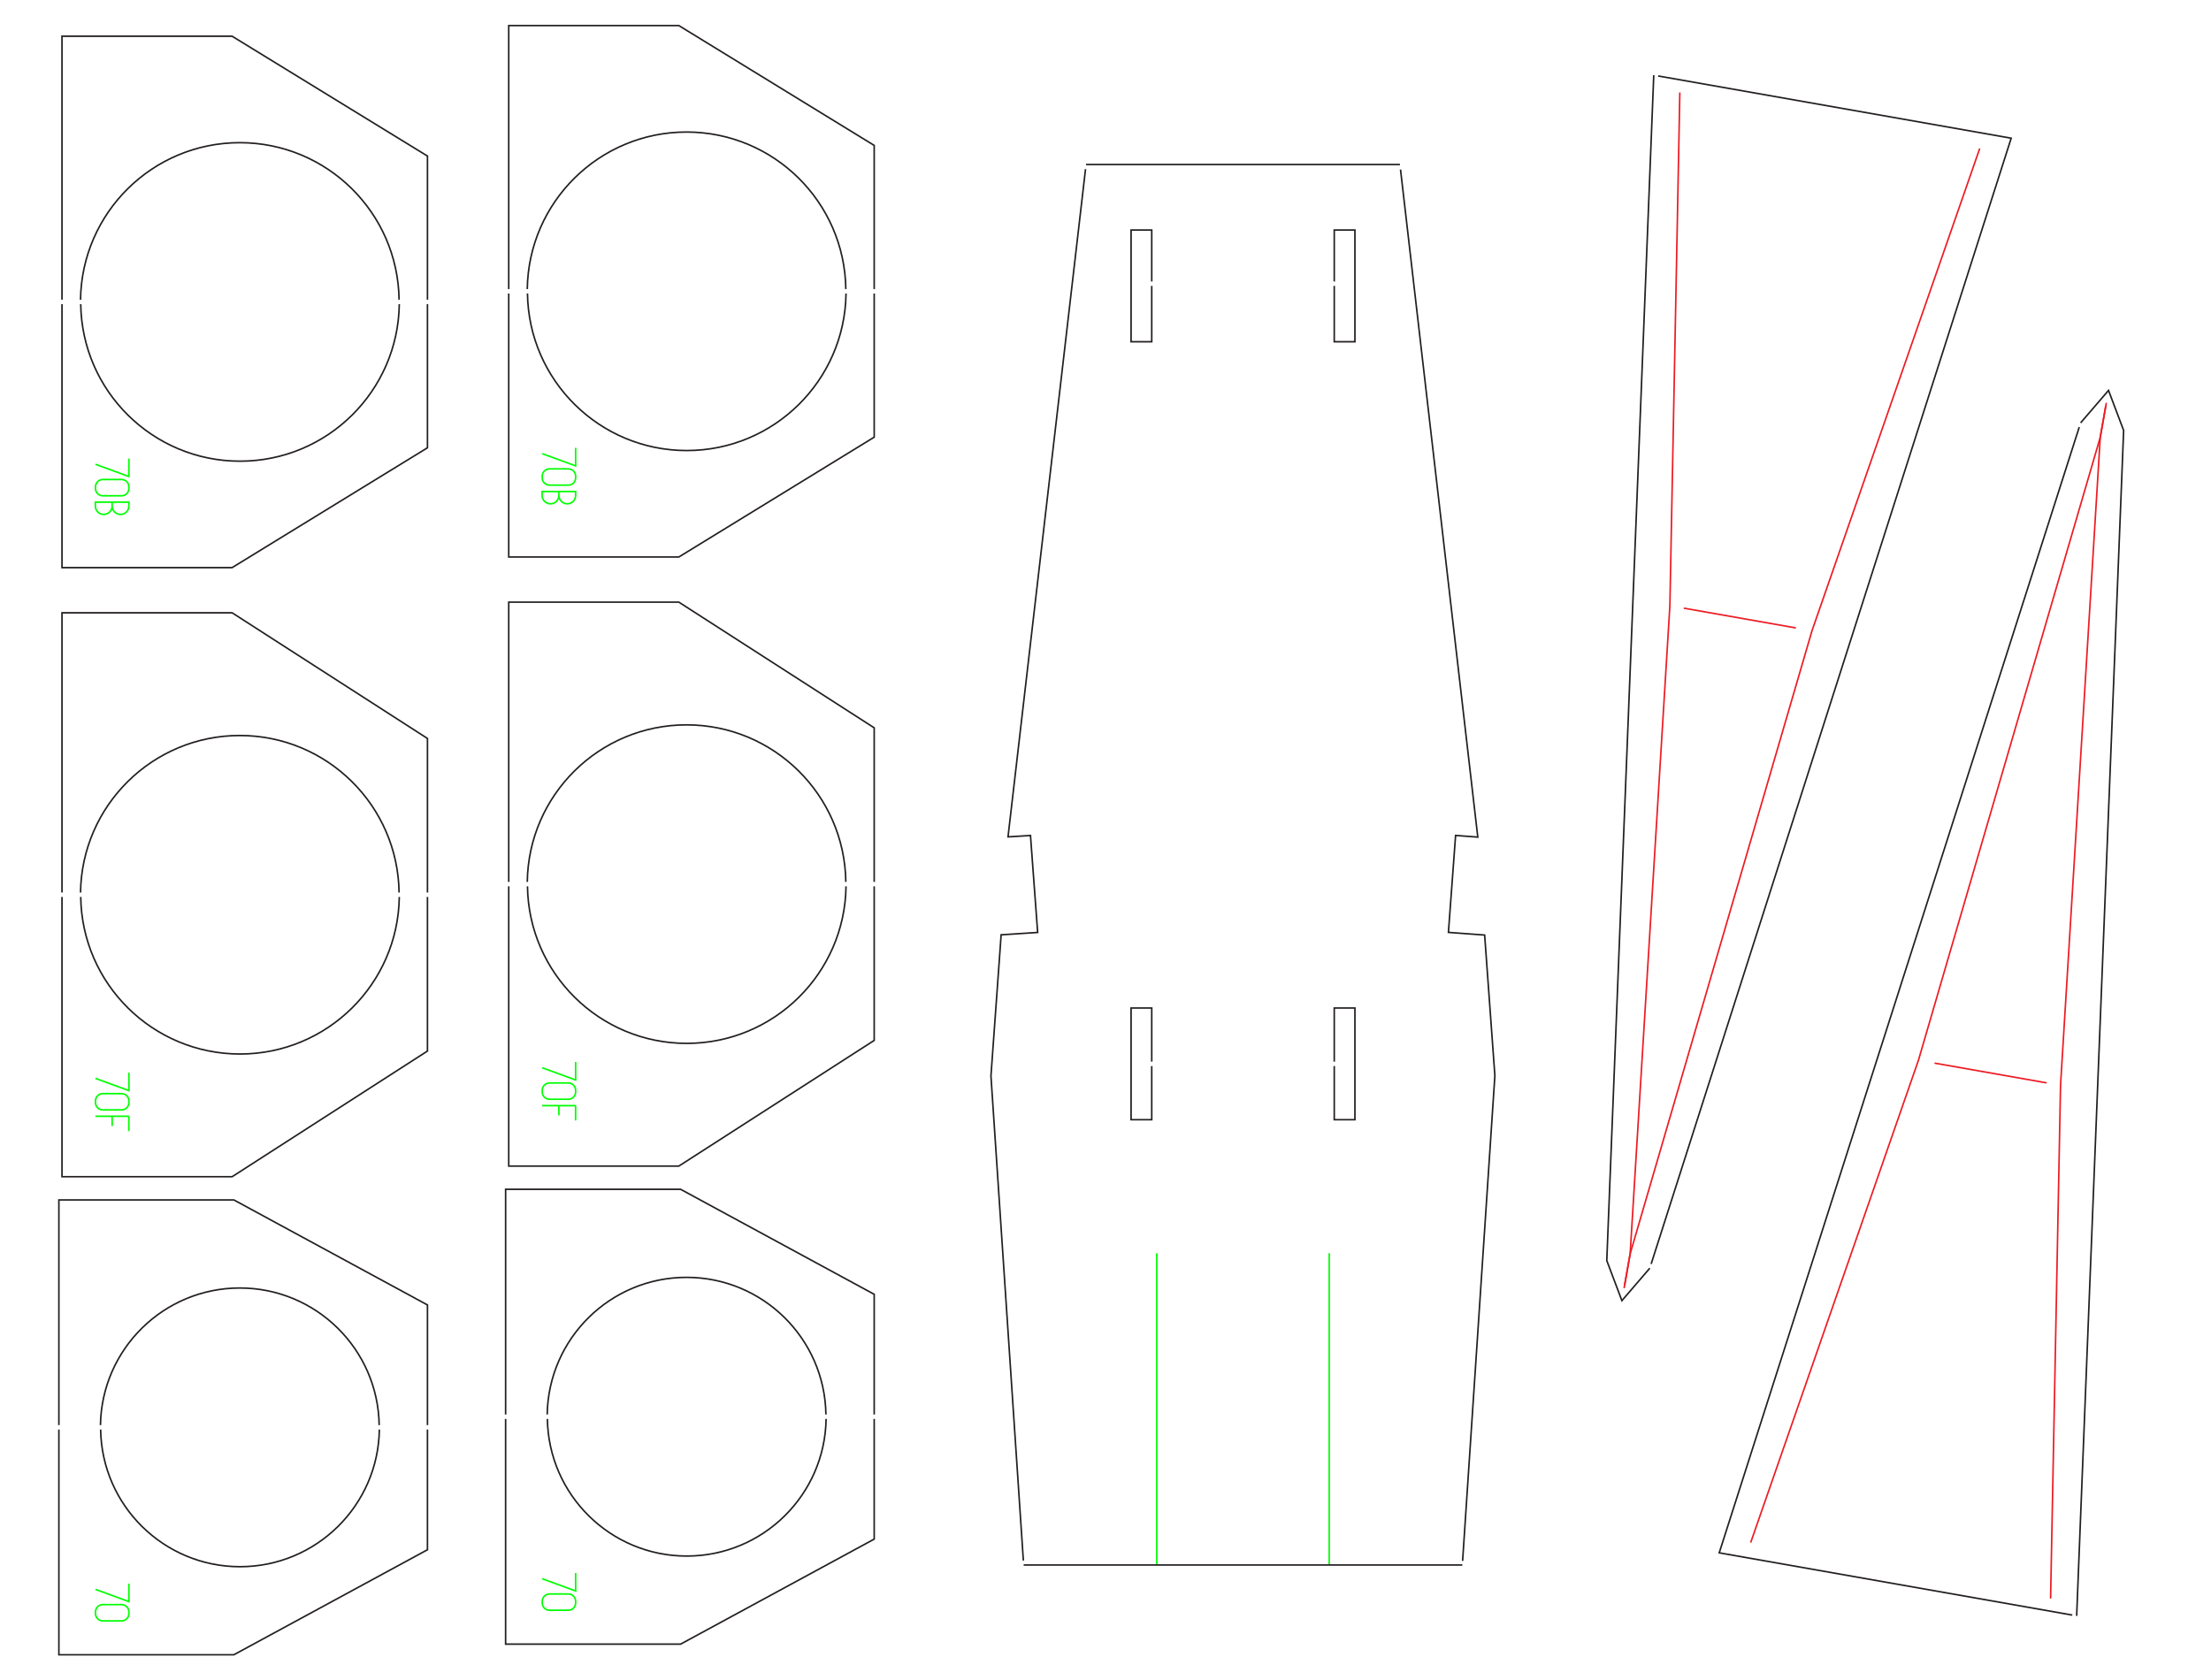 <?xml version="1.0" encoding="UTF-8" standalone="no"?>
<!-- Created with Inkscape (http://www.inkscape.org/) -->

<svg
   xmlns:dc="http://purl.org/dc/elements/1.1/"
   xmlns:cc="http://creativecommons.org/ns#"
   xmlns:rdf="http://www.w3.org/1999/02/22-rdf-syntax-ns#"
   xmlns:svg="http://www.w3.org/2000/svg"
   xmlns="http://www.w3.org/2000/svg"
   xmlns:sodipodi="http://sodipodi.sourceforge.net/DTD/sodipodi-0.dtd"
   xmlns:inkscape="http://www.inkscape.org/namespaces/inkscape"
   width="500mm"
   height="380mm"
   viewBox="0 0 500 380"
   version="1.1"
   id="svg10074"
   inkscape:version="0.92.4 (5da689c313, 2019-01-14)"
   sodipodi:docname="02_HalfBoard.svg">
  <defs
     id="defs10068" />
  <sodipodi:namedview
     id="base"
     pagecolor="#ffffff"
     bordercolor="#666666"
     borderopacity="1.0"
     inkscape:pageopacity="0.0"
     inkscape:pageshadow="2"
     inkscape:zoom="0.98994949"
     inkscape:cx="686.51021"
     inkscape:cy="795.98188"
     inkscape:document-units="mm"
     inkscape:current-layer="layer1"
     showgrid="false"
     inkscape:window-width="3840"
     inkscape:window-height="2115"
     inkscape:window-x="2515"
     inkscape:window-y="-13"
     inkscape:window-maximized="1" />
  <g
     inkscape:label="Layer 1"
     inkscape:groupmode="layer"
     id="layer1"
     transform="translate(0,83)">
    <path
       inkscape:connector-curvature="0"
       id="path3569"
       style="fill:none;stroke:#00ff00;stroke-width:0.353;stroke-linecap:butt;stroke-linejoin:miter;stroke-miterlimit:10;stroke-dasharray:none;stroke-dashoffset:0;stroke-opacity:1"
       d="m 122.621,19.617 7.555,2.761 v -4.068" />
    <path
       inkscape:connector-curvature="0"
       id="path3573"
       style="fill:none;stroke:#00ff00;stroke-width:0.353;stroke-linecap:butt;stroke-linejoin:miter;stroke-miterlimit:10;stroke-dasharray:none;stroke-dashoffset:0;stroke-opacity:1"
       d="m 124.268,26.736 c -0.909,0 -1.647,-0.738 -1.647,-1.647 v -0.386 c 0,-0.91 0.738,-1.647 1.647,-1.647 h 4.26 c 0.91,0 1.648,0.738 1.648,1.647 v 0.386 c 0,0.91 -0.738,1.647 -1.648,1.647 z" />
    <path
       inkscape:connector-curvature="0"
       id="path3577"
       style="fill:none;stroke:#00ff00;stroke-width:0.353;stroke-linecap:butt;stroke-linejoin:miter;stroke-miterlimit:10;stroke-dasharray:none;stroke-dashoffset:0;stroke-opacity:1"
       d="m 126.384,29.059 c 0,1.047 -0.849,1.896 -1.896,1.896 -1.047,0 -1.896,-0.849 -1.896,-1.896 v -0.882 h 7.585 v 0.882 c 0,1.047 -0.849,1.896 -1.896,1.896 -1.047,0 -1.896,-0.849 -1.896,-1.896 v -0.882" />
    <path
       inkscape:connector-curvature="0"
       id="path3581"
       style="fill:none;stroke:#00ff00;stroke-width:0.353;stroke-linecap:butt;stroke-linejoin:miter;stroke-miterlimit:10;stroke-dasharray:none;stroke-dashoffset:0;stroke-opacity:1"
       d="m 122.621,158.523 7.555,2.76 v -4.068" />
    <path
       inkscape:connector-curvature="0"
       id="path3585"
       style="fill:none;stroke:#00ff00;stroke-width:0.353;stroke-linecap:butt;stroke-linejoin:miter;stroke-miterlimit:10;stroke-dasharray:none;stroke-dashoffset:0;stroke-opacity:1"
       d="m 124.268,165.643 c -0.909,0 -1.647,-0.738 -1.647,-1.647 v -0.386 c 0,-0.91 0.738,-1.647 1.647,-1.647 h 4.26 c 0.91,0 1.648,0.737 1.648,1.647 v 0.386 c 0,0.91 -0.738,1.647 -1.648,1.647 z" />
    <path
       inkscape:connector-curvature="0"
       id="path3589"
       style="fill:none;stroke:#00ff00;stroke-width:0.353;stroke-linecap:butt;stroke-linejoin:miter;stroke-miterlimit:10;stroke-dasharray:none;stroke-dashoffset:0;stroke-opacity:1"
       d="m 122.621,274.102 7.555,2.761 v -4.068" />
    <path
       inkscape:connector-curvature="0"
       id="path3593"
       style="fill:none;stroke:#00ff00;stroke-width:0.353;stroke-linecap:butt;stroke-linejoin:miter;stroke-miterlimit:10;stroke-dasharray:none;stroke-dashoffset:0;stroke-opacity:1"
       d="m 124.268,281.222 c -0.909,0 -1.647,-0.738 -1.647,-1.647 v -0.386 c 0,-0.91 0.738,-1.647 1.647,-1.647 h 4.26 c 0.91,0 1.648,0.738 1.648,1.647 v 0.386 c 0,0.91 -0.738,1.647 -1.648,1.647 z" />
    <path
       inkscape:connector-curvature="0"
       id="path3597"
       style="fill:none;stroke:#00ff00;stroke-width:0.353;stroke-linecap:butt;stroke-linejoin:miter;stroke-miterlimit:10;stroke-dasharray:none;stroke-dashoffset:0;stroke-opacity:1"
       d="m 126.395,169.288 -0.015,-2.205 h -3.778 7.577 -0.007 l -0.015,3.351" />
    <g
       id="g3615"
       transform="matrix(0,0.353,0.353,0,191.277,-17.614)">
      <path
         d="m 0,0 c -55.704,-0.761 -100.626,-46.153 -100.626,-102.038 0.001,-55.884 44.926,-101.279 100.631,-102.037"
         style="fill:none;stroke:#231f20;stroke-width:1;stroke-linecap:butt;stroke-linejoin:miter;stroke-miterlimit:10;stroke-dasharray:none;stroke-opacity:1"
         id="path3617"
         inkscape:connector-curvature="0" />
    </g>
    <g
       id="g3619"
       transform="matrix(0,0.353,0.353,0,119.284,-16.611)">
      <path
         d="m 0,0 c 55.705,0.761 100.627,46.155 100.627,102.038 0,55.886 -44.925,101.278 -100.631,102.037"
         style="fill:none;stroke:#231f20;stroke-width:1;stroke-linecap:butt;stroke-linejoin:miter;stroke-miterlimit:10;stroke-dasharray:none;stroke-opacity:1"
         id="path3621"
         inkscape:connector-curvature="0" />
    </g>
    <g
       id="g3623"
       transform="matrix(0,0.353,0.353,0,191.277,116.479)">
      <path
         d="m 0,0 c -55.704,-0.759 -100.627,-46.151 -100.627,-102.037 0,-55.884 44.926,-101.279 100.629,-102.037"
         style="fill:none;stroke:#231f20;stroke-width:1;stroke-linecap:butt;stroke-linejoin:miter;stroke-miterlimit:10;stroke-dasharray:none;stroke-opacity:1"
         id="path3625"
         inkscape:connector-curvature="0" />
    </g>
    <g
       id="g3627"
       transform="matrix(0,0.353,0.353,0,119.284,117.479)">
      <path
         d="M 0,0 C 55.707,0.757 100.633,46.152 100.633,102.037 100.633,157.924 55.707,203.317 0,204.074"
         style="fill:none;stroke:#231f20;stroke-width:1;stroke-linecap:butt;stroke-linejoin:miter;stroke-miterlimit:10;stroke-dasharray:none;stroke-opacity:1"
         id="path3629"
         inkscape:connector-curvature="0" />
    </g>
    <g
       id="g3631"
       transform="matrix(0,0.353,0.353,0,186.777,236.947)">
      <path
         d="m 0,0 c -48.661,-0.758 -87.875,-40.44 -87.875,-89.279 0,-48.842 39.216,-88.525 87.876,-89.282"
         style="fill:none;stroke:#231f20;stroke-width:1;stroke-linecap:butt;stroke-linejoin:miter;stroke-miterlimit:10;stroke-dasharray:none;stroke-opacity:1"
         id="path3633"
         inkscape:connector-curvature="0" />
    </g>
    <g
       id="g3635"
       transform="matrix(0,0.353,0.353,0,123.785,237.947)">
      <path
         d="m 0,0 c 48.66,0.757 87.873,40.439 87.873,89.281 0,48.84 -39.214,88.523 -87.876,89.279"
         style="fill:none;stroke:#231f20;stroke-width:1;stroke-linecap:butt;stroke-linejoin:miter;stroke-miterlimit:10;stroke-dasharray:none;stroke-opacity:1"
         id="path3637"
         inkscape:connector-curvature="0" />
    </g>
    <path
       inkscape:connector-curvature="0"
       style="fill:none;stroke:#231f20;stroke-width:0.353;stroke-linecap:butt;stroke-linejoin:miter;stroke-miterlimit:10;stroke-dasharray:none;stroke-opacity:1"
       d="m 114.342,236.947 v -50.938 l 39.573,2.7e-4 43.78,23.754 v 27.183"
       id="path10650" />
    <path
       inkscape:connector-curvature="0"
       style="fill:none;stroke:#231f20;stroke-width:0.353;stroke-linecap:butt;stroke-linejoin:miter;stroke-miterlimit:10;stroke-dasharray:none;stroke-opacity:1"
       d="m 197.694,237.947 v 27.185 l -43.78,23.754 h -39.573 v -50.939"
       id="path10648" />
    <path
       inkscape:connector-curvature="0"
       style="fill:none;stroke:#231f20;stroke-width:0.353;stroke-linecap:butt;stroke-linejoin:miter;stroke-miterlimit:10;stroke-dasharray:none;stroke-opacity:1"
       d="M 115.047,116.48 V 53.201 h 38.469 l 44.178,28.429 v 34.849"
       id="path10646" />
    <path
       inkscape:connector-curvature="0"
       style="fill:none;stroke:#231f20;stroke-width:0.353;stroke-linecap:butt;stroke-linejoin:miter;stroke-miterlimit:10;stroke-dasharray:none;stroke-opacity:1"
       d="m 197.694,117.479 v 34.851 l -44.178,28.427 h -38.469 v -63.278"
       id="path10644" />
    <path
       inkscape:connector-curvature="0"
       style="fill:none;stroke:#231f20;stroke-width:0.353;stroke-linecap:butt;stroke-linejoin:miter;stroke-miterlimit:10;stroke-dasharray:none;stroke-opacity:1"
       d="m 115.047,-17.613 v -59.599 h 38.469 l 44.178,27.108 v 32.49"
       id="path10642" />
    <path
       inkscape:connector-curvature="0"
       style="fill:none;stroke:#231f20;stroke-width:0.353;stroke-linecap:butt;stroke-linejoin:miter;stroke-miterlimit:10;stroke-dasharray:none;stroke-opacity:1"
       d="m 197.694,-16.611 v 32.491 l -44.178,27.108 h -38.469 v -59.6"
       id="path10640" />
    <path
       inkscape:connector-curvature="0"
       id="path3741"
       style="fill:none;stroke:#00ff00;stroke-width:0.353;stroke-linecap:butt;stroke-linejoin:miter;stroke-miterlimit:10;stroke-dasharray:none;stroke-dashoffset:0;stroke-opacity:1"
       d="m 21.593,22.022 7.555,2.761 v -4.068" />
    <path
       inkscape:connector-curvature="0"
       id="path3745"
       style="fill:none;stroke:#00ff00;stroke-width:0.353;stroke-linecap:butt;stroke-linejoin:miter;stroke-miterlimit:10;stroke-dasharray:none;stroke-dashoffset:0;stroke-opacity:1"
       d="m 23.24,29.142 c -0.909,0 -1.647,-0.738 -1.647,-1.647 v -0.386 c 0,-0.91 0.738,-1.647 1.647,-1.647 h 4.26 c 0.91,0 1.648,0.738 1.648,1.647 v 0.386 c 0,0.91 -0.738,1.647 -1.648,1.647 z" />
    <path
       inkscape:connector-curvature="0"
       id="path3749"
       style="fill:none;stroke:#00ff00;stroke-width:0.353;stroke-linecap:butt;stroke-linejoin:miter;stroke-miterlimit:10;stroke-dasharray:none;stroke-dashoffset:0;stroke-opacity:1"
       d="m 25.356,31.465 c 0,1.047 -0.849,1.896 -1.896,1.896 -1.047,0 -1.896,-0.849 -1.896,-1.896 v -0.882 h 7.585 v 0.882 c 0,1.047 -0.849,1.896 -1.896,1.896 -1.047,0 -1.896,-0.849 -1.896,-1.896 v -0.882" />
    <g
       id="g3751"
       transform="matrix(0,0.353,0.353,0,21.593,160.929)"
       style="stroke:#00ff00;stroke-width:1;stroke-miterlimit:10;stroke-dasharray:none;stroke-opacity:1">
      <path
         d="M 0,0 7.825,21.417 H -3.707"
         style="fill:none;stroke:#00ff00;stroke-width:1;stroke-linecap:butt;stroke-linejoin:miter;stroke-miterlimit:10;stroke-dasharray:none;stroke-dashoffset:0;stroke-opacity:1"
         id="path3753"
         inkscape:connector-curvature="0" />
    </g>
    <g
       id="g3755"
       transform="matrix(0,0.353,0.353,0,23.24,168.048)"
       style="stroke:#00ff00;stroke-width:1;stroke-miterlimit:10;stroke-dasharray:none;stroke-opacity:1">
      <path
         d="m 0,0 c 0,-2.577 -2.091,-4.669 -4.67,-4.669 h -1.094 c -2.58,0 -4.67,2.092 -4.67,4.669 v 12.077 c 0,2.579 2.09,4.671 4.67,4.671 h 1.094 c 2.579,0 4.67,-2.092 4.67,-4.671 z"
         style="fill:none;stroke:#00ff00;stroke-width:1;stroke-linecap:butt;stroke-linejoin:miter;stroke-miterlimit:10;stroke-dasharray:none;stroke-dashoffset:0;stroke-opacity:1"
         id="path3757"
         inkscape:connector-curvature="0" />
    </g>
    <path
       inkscape:connector-curvature="0"
       id="path3761"
       style="fill:none;stroke:#00ff00;stroke-width:0.353;stroke-linecap:butt;stroke-linejoin:miter;stroke-miterlimit:10;stroke-dasharray:none;stroke-dashoffset:0;stroke-opacity:1"
       d="m 21.593,276.508 7.555,2.761 v -4.068" />
    <path
       inkscape:connector-curvature="0"
       id="path3765"
       style="fill:none;stroke:#00ff00;stroke-width:0.353;stroke-linecap:butt;stroke-linejoin:miter;stroke-miterlimit:10;stroke-dasharray:none;stroke-dashoffset:0;stroke-opacity:1"
       d="m 23.24,283.628 c -0.909,0 -1.647,-0.738 -1.647,-1.647 v -0.386 c 0,-0.91 0.738,-1.647 1.647,-1.647 h 4.26 c 0.91,0 1.648,0.738 1.648,1.647 v 0.386 c 0,0.91 -0.738,1.647 -1.648,1.647 z" />
    <path
       inkscape:connector-curvature="0"
       id="path3769"
       style="fill:none;stroke:#00ff00;stroke-width:0.353;stroke-linecap:butt;stroke-linejoin:miter;stroke-miterlimit:10;stroke-dasharray:none;stroke-dashoffset:0;stroke-opacity:1"
       d="m 25.368,171.694 -0.015,-2.205 h -3.778 7.578 -0.007 l -0.014,3.351" />
    <g
       id="g3787"
       transform="matrix(0,0.353,0.353,0,90.249,-15.208)">
      <path
         d="m 0,0 c -55.704,-0.761 -100.626,-46.153 -100.626,-102.038 0.001,-55.884 44.926,-101.279 100.631,-102.037"
         style="fill:none;stroke:#231f20;stroke-width:1;stroke-linecap:butt;stroke-linejoin:miter;stroke-miterlimit:10;stroke-dasharray:none;stroke-opacity:1"
         id="path3789"
         inkscape:connector-curvature="0" />
    </g>
    <g
       id="g3791"
       transform="matrix(0,0.353,0.353,0,18.256,-14.206)">
      <path
         d="m 0,0 c 55.705,0.761 100.627,46.155 100.627,102.038 0,55.886 -44.925,101.278 -100.631,102.037"
         style="fill:none;stroke:#231f20;stroke-width:1;stroke-linecap:butt;stroke-linejoin:miter;stroke-miterlimit:10;stroke-dasharray:none;stroke-opacity:1"
         id="path3793"
         inkscape:connector-curvature="0" />
    </g>
    <g
       id="g3795"
       transform="matrix(0,0.353,0.353,0,90.249,118.885)">
      <path
         d="m 0,0 c -55.704,-0.759 -100.627,-46.151 -100.627,-102.037 0,-55.884 44.926,-101.279 100.629,-102.037"
         style="fill:none;stroke:#231f20;stroke-width:1;stroke-linecap:butt;stroke-linejoin:miter;stroke-miterlimit:10;stroke-dasharray:none;stroke-opacity:1"
         id="path3797"
         inkscape:connector-curvature="0" />
    </g>
    <g
       id="g3799"
       transform="matrix(0,0.353,0.353,0,18.256,119.885)">
      <path
         d="M 0,0 C 55.707,0.757 100.633,46.152 100.633,102.037 100.633,157.924 55.707,203.317 0,204.074"
         style="fill:none;stroke:#231f20;stroke-width:1;stroke-linecap:butt;stroke-linejoin:miter;stroke-miterlimit:10;stroke-dasharray:none;stroke-opacity:1"
         id="path3801"
         inkscape:connector-curvature="0" />
    </g>
    <g
       id="g3803"
       transform="matrix(0,0.353,0.353,0,85.749,239.353)">
      <path
         d="m 0,0 c -48.661,-0.758 -87.875,-40.44 -87.875,-89.279 0,-48.842 39.216,-88.525 87.876,-89.282"
         style="fill:none;stroke:#231f20;stroke-width:1;stroke-linecap:butt;stroke-linejoin:miter;stroke-miterlimit:10;stroke-dasharray:none;stroke-opacity:1"
         id="path3805"
         inkscape:connector-curvature="0" />
    </g>
    <g
       id="g3807"
       transform="matrix(0,0.353,0.353,0,22.757,240.353)">
      <path
         d="m 0,0 c 48.66,0.757 87.873,40.439 87.873,89.281 0,48.84 -39.214,88.523 -87.876,89.279"
         style="fill:none;stroke:#231f20;stroke-width:1;stroke-linecap:butt;stroke-linejoin:miter;stroke-miterlimit:10;stroke-dasharray:none;stroke-opacity:1"
         id="path3809"
         inkscape:connector-curvature="0" />
    </g>
    <path
       inkscape:connector-curvature="0"
       style="fill:none;stroke:#231f20;stroke-width:0.353;stroke-linecap:butt;stroke-linejoin:miter;stroke-miterlimit:10;stroke-dasharray:none;stroke-opacity:1"
       d="m 13.314,239.353 v -50.938 l 39.573,2.7e-4 43.78,23.754 v 27.184"
       id="path10801" />
    <path
       inkscape:connector-curvature="0"
       style="fill:none;stroke:#231f20;stroke-width:0.353;stroke-linecap:butt;stroke-linejoin:miter;stroke-miterlimit:10;stroke-dasharray:none;stroke-opacity:1"
       d="m 96.666,240.353 v 27.184 L 52.887,291.291 H 13.314 v -50.939"
       id="path10799" />
    <path
       inkscape:connector-curvature="0"
       style="fill:none;stroke:#231f20;stroke-width:0.353;stroke-linecap:butt;stroke-linejoin:miter;stroke-miterlimit:10;stroke-dasharray:none;stroke-opacity:1"
       d="M 14.019,118.885 V 55.606 H 52.489 l 44.178,28.429 v 34.849"
       id="path10797" />
    <path
       inkscape:connector-curvature="0"
       style="fill:none;stroke:#231f20;stroke-width:0.353;stroke-linecap:butt;stroke-linejoin:miter;stroke-miterlimit:10;stroke-dasharray:none;stroke-opacity:1"
       d="m 96.666,119.885 v 34.851 l -44.178,28.427 H 14.019 v -63.278"
       id="path10795" />
    <path
       inkscape:connector-curvature="0"
       style="fill:none;stroke:#231f20;stroke-width:0.353;stroke-linecap:butt;stroke-linejoin:miter;stroke-miterlimit:10;stroke-dasharray:none;stroke-opacity:1"
       d="M 14.019,-15.207 V -74.807 H 52.489 l 44.178,27.108 v 32.491"
       id="path10793" />
    <path
       inkscape:connector-curvature="0"
       style="fill:none;stroke:#231f20;stroke-width:0.353;stroke-linecap:butt;stroke-linejoin:miter;stroke-miterlimit:10;stroke-dasharray:none;stroke-opacity:1"
       d="m 96.666,-14.206 v 32.491 l -44.178,27.108 H 14.019 v -59.599"
       id="path10791" />
    <g
       id="g11065"
       transform="rotate(100,437.701,183.583)">
      <path
         d="m 320.525,236.446 v 25.464"
         style="fill:none;stroke:#ec1c24;stroke-width:0.353;stroke-linecap:round;stroke-linejoin:round;stroke-miterlimit:4;stroke-dasharray:none;stroke-dashoffset:0;stroke-opacity:1"
         id="path3705"
         inkscape:connector-curvature="0" />
      <path
         d="m 206.642,214.218 113.883,18.392 145.925,16.024 h 7.758"
         style="fill:none;stroke:#ec1c24;stroke-width:0.353;stroke-linecap:round;stroke-linejoin:round;stroke-miterlimit:4;stroke-dasharray:none;stroke-dashoffset:0;stroke-opacity:1"
         id="path3717"
         inkscape:connector-curvature="0" />
      <path
         d="m 473.5,248.633 h -7.05 l -145.925,16.608 -114.579,17.921"
         style="fill:none;stroke:#ec1c24;stroke-width:0.353;stroke-linecap:round;stroke-linejoin:round;stroke-miterlimit:4;stroke-dasharray:none;stroke-dashoffset:0;stroke-opacity:1"
         id="path3725"
         inkscape:connector-curvature="0" />
      <path
         inkscape:connector-curvature="0"
         id="path10805"
         d="m 468.884,243.694 8.325,4.939 -8.325,4.939 -148.306,20.135 -117.595,15.966"
         style="fill:none;stroke:#231f20;stroke-width:0.353;stroke-linecap:butt;stroke-linejoin:miter;stroke-miterlimit:10;stroke-dasharray:none;stroke-opacity:1" />
      <path
         inkscape:connector-curvature="0"
         id="path10803"
         d="m 202.982,288.666 v -81.074 l 264.9,35.965"
         style="fill:none;stroke:#231f20;stroke-width:0.353;stroke-linecap:butt;stroke-linejoin:miter;stroke-miterlimit:10;stroke-dasharray:none;stroke-opacity:1" />
    </g>
    <g
       transform="rotate(-80,332.022,127.196)"
       id="g11065-9">
      <path
         d="m 320.525,236.446 v 25.464"
         style="fill:none;stroke:#ec1c24;stroke-width:0.353;stroke-linecap:round;stroke-linejoin:round;stroke-miterlimit:4;stroke-dasharray:none;stroke-dashoffset:0;stroke-opacity:1"
         id="path3705-0"
         inkscape:connector-curvature="0" />
      <path
         d="m 206.642,214.218 113.883,18.392 145.925,16.024 h 7.758"
         style="fill:none;stroke:#ec1c24;stroke-width:0.353;stroke-linecap:round;stroke-linejoin:round;stroke-miterlimit:4;stroke-dasharray:none;stroke-dashoffset:0;stroke-opacity:1"
         id="path3717-1"
         inkscape:connector-curvature="0" />
      <path
         d="m 473.5,248.633 h -7.05 l -145.925,16.608 -114.579,17.921"
         style="fill:none;stroke:#ec1c24;stroke-width:0.353;stroke-linecap:round;stroke-linejoin:round;stroke-miterlimit:4;stroke-dasharray:none;stroke-dashoffset:0;stroke-opacity:1"
         id="path3725-8"
         inkscape:connector-curvature="0" />
      <path
         inkscape:connector-curvature="0"
         id="path10805-0"
         d="m 468.884,243.694 8.325,4.939 -8.325,4.939 -148.306,20.135 -117.595,15.966"
         style="fill:none;stroke:#231f20;stroke-width:0.353;stroke-linecap:butt;stroke-linejoin:miter;stroke-miterlimit:10;stroke-dasharray:none;stroke-opacity:1" />
      <path
         inkscape:connector-curvature="0"
         id="path10803-4"
         d="m 202.982,288.666 v -81.074 l 264.9,35.965"
         style="fill:none;stroke:#231f20;stroke-width:0.353;stroke-linecap:butt;stroke-linejoin:miter;stroke-miterlimit:10;stroke-dasharray:none;stroke-opacity:1" />
    </g>
    <g
       id="g11239"
       transform="rotate(90,306.065,63.556)">
      <path
         d="M 513.499,108.027 H 442.97"
         style="fill:none;stroke:#00ff00;stroke-width:0.353;stroke-linecap:butt;stroke-linejoin:miter;stroke-miterlimit:10;stroke-dasharray:none;stroke-dashoffset:0;stroke-opacity:1"
         id="path3733"
         inkscape:connector-curvature="0" />
      <path
         d="M 513.499,69.028 H 442.97"
         style="fill:none;stroke:#00ff00;stroke-width:0.353;stroke-linecap:butt;stroke-linejoin:miter;stroke-miterlimit:10;stroke-dasharray:none;stroke-dashoffset:0;stroke-opacity:1"
         id="path3737"
         inkscape:connector-curvature="0" />
      <g
         transform="matrix(0.353,0,0,-0.353,400.639,67.891)"
         id="g3771">
        <path
           inkscape:connector-curvature="0"
           id="path3773"
           style="fill:none;stroke:#231f20;stroke-width:1;stroke-linecap:butt;stroke-linejoin:miter;stroke-miterlimit:10;stroke-dasharray:none;stroke-opacity:1"
           d="M 0,0 H 34.371 V 13.246 H -37.203 V 0 h 34.368" />
      </g>
      <g
         transform="matrix(0.353,0,0,-0.353,399.639,109.164)"
         id="g3775">
        <path
           inkscape:connector-curvature="0"
           id="path3777"
           style="fill:none;stroke:#231f20;stroke-width:1;stroke-linecap:butt;stroke-linejoin:miter;stroke-miterlimit:10;stroke-dasharray:none;stroke-opacity:1"
           d="M 0,0 H -34.368 V -13.246 H 37.206 V 0 H 2.834" />
      </g>
      <g
         transform="matrix(0.353,0,0,-0.353,224.174,67.891)"
         id="g3779">
        <path
           inkscape:connector-curvature="0"
           id="path3781"
           style="fill:none;stroke:#231f20;stroke-width:1;stroke-linecap:butt;stroke-linejoin:miter;stroke-miterlimit:10;stroke-dasharray:none;stroke-opacity:1"
           d="M 0,0 H 35.787 V 13.246 H -35.787 V 0 h 32.953" />
      </g>
      <g
         transform="matrix(0.353,0,0,-0.353,223.174,109.164)"
         id="g3783">
        <path
           inkscape:connector-curvature="0"
           id="path3785"
           style="fill:none;stroke:#231f20;stroke-width:1;stroke-linecap:butt;stroke-linejoin:miter;stroke-miterlimit:10;stroke-dasharray:none;stroke-opacity:1"
           d="M 0,0 H -32.953 V -13.246 H 38.621 V 0 H 2.834" />
      </g>
      <path
         inkscape:connector-curvature="0"
         id="path10777"
         d="m 512.499,138.196 -109.607,7.33 -31.938,-2.306 v -0.028 l -0.533,-8.228 -21.929,1.622 0.309,5.056 -5.3e-4,0.024 -151.04,-17.529"
         style="fill:none;stroke:#231f20;stroke-width:0.353;stroke-linecap:butt;stroke-linejoin:miter;stroke-miterlimit:10;stroke-dasharray:none;stroke-opacity:1" />
      <path
         inkscape:connector-curvature="0"
         id="path10775"
         d="M 196.721,124.018 V 53.037"
         style="fill:none;stroke:#231f20;stroke-width:0.353;stroke-linecap:butt;stroke-linejoin:miter;stroke-miterlimit:10;stroke-dasharray:none;stroke-opacity:1" />
      <path
         inkscape:connector-curvature="0"
         id="path10773"
         d="m 197.861,52.905 150.994,-17.475 -0.377,5.021 21.93,1.622 0.602,-8.192 31.814,-2.314 109.744,7.298"
         style="fill:none;stroke:#231f20;stroke-width:0.353;stroke-linecap:butt;stroke-linejoin:miter;stroke-miterlimit:10;stroke-dasharray:none;stroke-opacity:1" />
      <path
         inkscape:connector-curvature="0"
         id="path3829"
         d="M 513.496,38.926 V 138.129"
         style="fill:none;stroke:#231f20;stroke-width:0.353;stroke-linecap:butt;stroke-linejoin:miter;stroke-miterlimit:10;stroke-dasharray:none;stroke-opacity:1" />
    </g>
  </g>
</svg>
